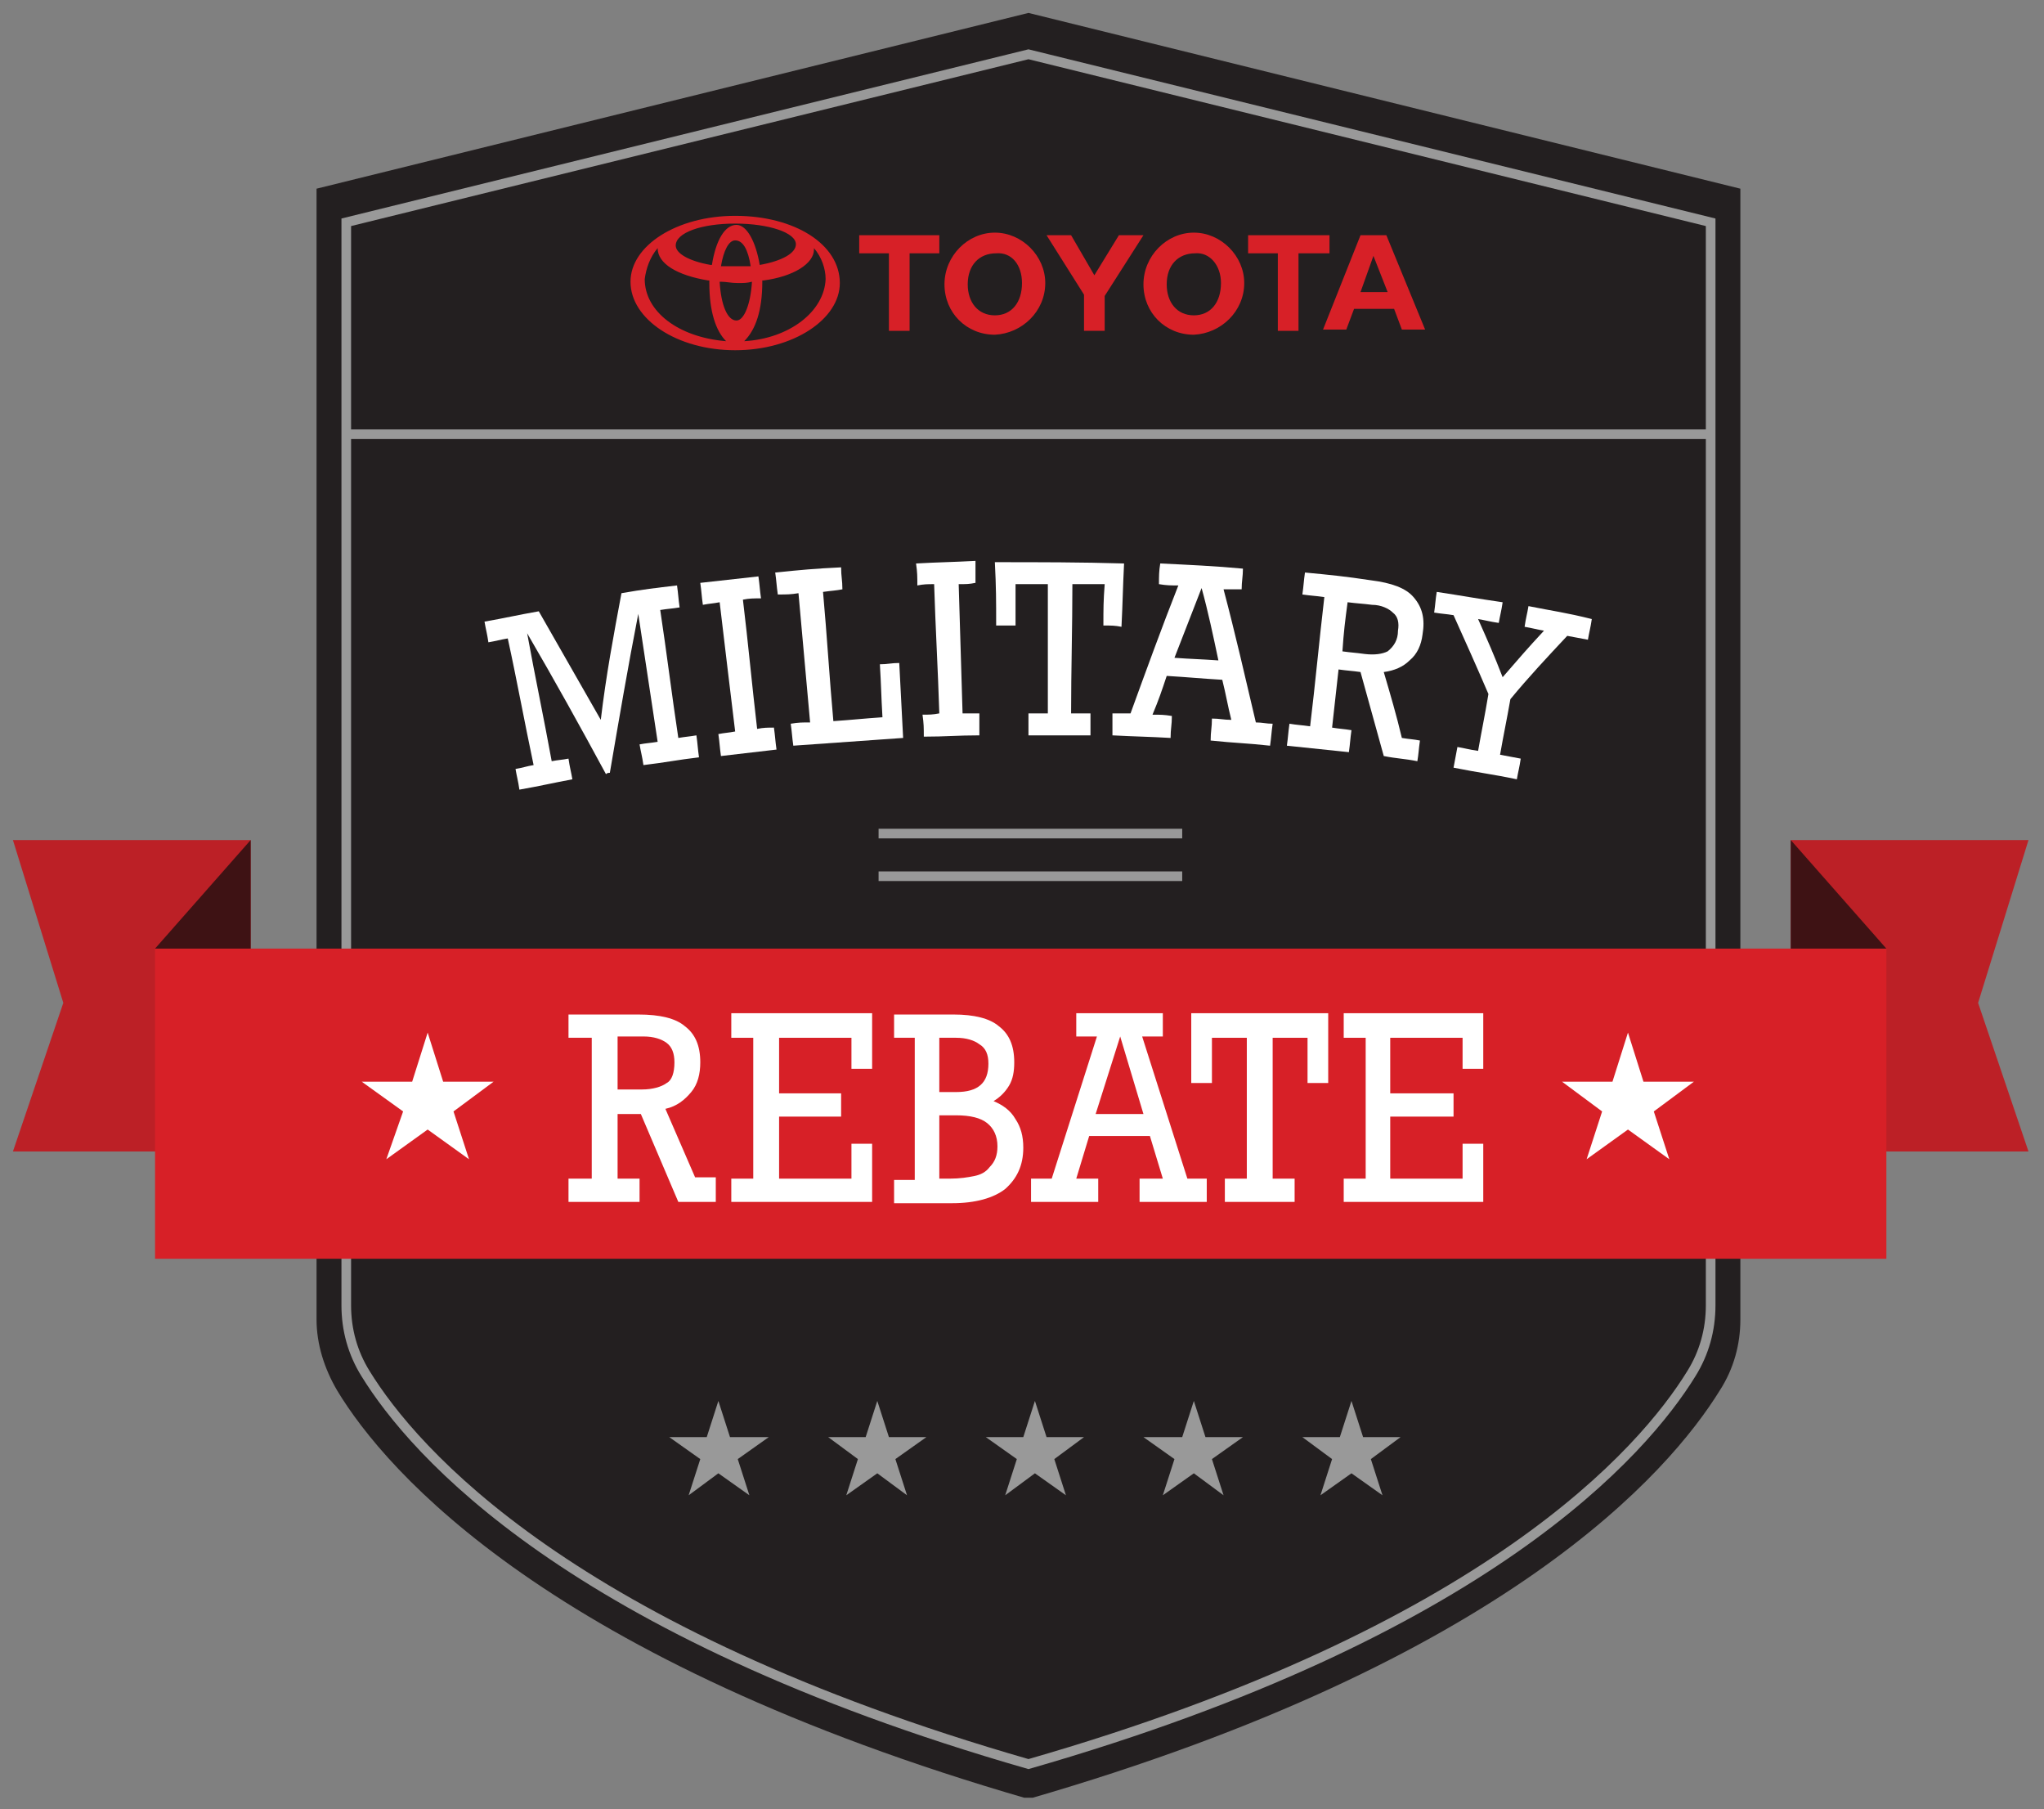 <?xml version="1.0" encoding="utf-8"?>
<!-- Generator: Adobe Illustrator 22.1.0, SVG Export Plug-In . SVG Version: 6.00 Build 0)  -->
<svg version="1.1" id="Layer_1" xmlns="http://www.w3.org/2000/svg" xmlns:xlink="http://www.w3.org/1999/xlink" x="0px" y="0px"
	 viewBox="0 0 158.2 140" style="enable-background:new 0 0 158.2 140;" xml:space="preserve">
<rect x="0" y="0" width="158.2" height="140" fill="#808080" stroke="none"/>
<style type="text/css">
	.st0{clip-path:url(#SVGID_2_);}
	.st1{clip-path:url(#SVGID_4_);fill:#231F20;}
	.st2{clip-path:url(#SVGID_4_);fill:none;stroke:#999999;stroke-width:0.745;stroke-miterlimit:10;}
	.st3{clip-path:url(#SVGID_4_);fill:#D72027;}
	.st4{clip-path:url(#SVGID_4_);fill:#BC2026;}
	.st5{clip-path:url(#SVGID_4_);fill:#3E1214;}
	.st6{clip-path:url(#SVGID_4_);fill:#999999;}
	.st7{clip-path:url(#SVGID_4_);fill:#FFFFFF;}
</style>
<g id="Artwork_8_1_">
	<g>
		<defs>
			<rect id="SVGID_1_" x="1" y="1" width="156" height="138.1"/>
		</defs>
		<clipPath id="SVGID_2_">
			<use xlink:href="#SVGID_1_"  style="overflow:visible;"/>
		</clipPath>
		<g class="st0">
			<defs>
				<rect id="SVGID_3_" x="1" y="1" width="156" height="138.1"/>
			</defs>
			<clipPath id="SVGID_4_">
				<use xlink:href="#SVGID_3_"  style="overflow:visible;"/>
			</clipPath>
			<path class="st1" d="M134.7,14.6v87.5c0,1.9-0.5,3.8-1.6,5.5c-3.9,6.3-16.5,20.9-53.5,31.6c-37-10.7-49.7-25.3-53.5-31.6
				c-1-1.7-1.6-3.6-1.6-5.5V14.6L79.6,1L134.7,14.6z"/>
			<path class="st2" d="M132.4,17.2V101c0,1.9-0.5,3.7-1.5,5.3c-3.7,6-15.8,20-51.3,30.2c-35.5-10.2-47.6-24.2-51.3-30.2
				c-1-1.6-1.5-3.4-1.5-5.3V17.2l52.8-13L132.4,17.2z"/>
			<line class="st2" x1="132.4" y1="33.6" x2="27.1" y2="33.6"/>
			<line class="st2" x1="91.5" y1="64.5" x2="68" y2="64.5"/>
			<line class="st2" x1="91.5" y1="67.8" x2="68" y2="67.8"/>
			<path class="st3" d="M58.8,20.5c-0.3-1.8-1-3.1-1.8-3.1c-0.9,0-1.6,1.2-1.9,3.1l-0.1,0c-1.7-0.3-2.7-0.9-2.7-1.5
				c0-1,2-1.7,4.6-1.7c2.6,0,4.7,0.7,4.7,1.6C61.6,19.6,60.5,20.2,58.8,20.5 M65,21.9c0-3-3.5-5.2-8.1-5.2c-4.5,0-8.1,2.3-8.1,5.1
				c0,2.9,3.6,5.3,8.1,5.3C61.4,27.1,65,24.7,65,21.9 M57.6,26.4c0.9-0.9,1.4-2.4,1.4-4.6v-0.1l0.1,0c2.3-0.3,3.9-1.3,3.9-2.4v-0.1
				c0.6,0.7,0.9,1.6,0.9,2.4C63.8,24.1,61.1,26.2,57.6,26.4 M50.9,19.2C50.9,19.3,50.9,19.3,50.9,19.2c0,1.2,1.5,2.1,3.9,2.5l0.1,0
				v0.2c0,2.2,0.5,3.7,1.3,4.5c-3.7-0.3-6.3-2.3-6.3-4.8C50,20.8,50.3,19.9,50.9,19.2 M58.1,20.6L58.1,20.6c-0.4,0-0.8,0-1.1,0
				c-0.4,0-0.8,0-1.1,0l-0.1,0c0.2-1.2,0.6-2,1.1-2C57.5,18.6,57.9,19.3,58.1,20.6L58.1,20.6z M58.2,21.8c-0.1,1.7-0.6,3-1.2,3
				c-0.7,0-1.2-1.2-1.3-3h0.1c0.4,0,0.8,0.1,1.3,0.1C57.6,21.9,57.8,21.9,58.2,21.8"/>
			<polygon class="st3" points="72.7,19.6 70.4,19.6 70.4,25.6 68.8,25.6 68.8,19.6 66.5,19.6 66.5,18.2 72.7,18.2 			"/>
			<path class="st3" d="M79.1,21.9c0,1.5-0.8,2.5-2.1,2.5c-1.3,0-2.1-1-2.1-2.4c0-1.5,0.9-2.4,2.2-2.4
				C78.3,19.5,79.1,20.5,79.1,21.9 M80.9,21.9c0-2.1-1.8-3.9-3.9-3.9c-2.1,0-3.9,1.8-3.9,4c0,2.2,1.7,3.9,3.9,3.9
				C79.1,25.8,80.9,24.1,80.9,21.9"/>
			<polygon class="st3" points="85.5,22.9 85.5,25.6 83.9,25.6 83.9,22.8 81,18.2 82.9,18.2 84.7,21.3 86.6,18.2 88.5,18.2 			"/>
			<path class="st3" d="M94.5,21.9c0,1.5-0.8,2.5-2.1,2.5c-1.3,0-2.1-1-2.1-2.4c0-1.5,0.9-2.4,2.2-2.4
				C93.6,19.5,94.5,20.5,94.5,21.9 M96.3,21.9c0-2.1-1.8-3.9-3.9-3.9c-2.1,0-3.9,1.8-3.9,4c0,2.2,1.7,3.9,3.9,3.9
				C94.5,25.8,96.3,24.1,96.3,21.9"/>
			<polygon class="st3" points="102.9,19.6 100.5,19.6 100.5,25.6 98.9,25.6 98.9,19.6 96.6,19.6 96.6,18.2 102.9,18.2 			"/>
			<path class="st3" d="M106.3,19.8l1.1,2.8h-2.1L106.3,19.8z M107.3,18.2h-2l-2.9,7.3h1.8l0.6-1.6h3.1l0.6,1.6h1.8L107.3,18.2z"/>
			<polygon class="st4" points="157,89.1 138.6,89.1 138.6,65 157,65 153.1,77.6 			"/>
			<polygon class="st4" points="1,89.1 19.4,89.1 19.4,65 1,65 4.9,77.6 			"/>
			<rect x="12" y="73.4" class="st3" width="134" height="24"/>
			<polygon class="st5" points="19.4,73.4 19.4,65 12,73.4 			"/>
			<polygon class="st5" points="138.6,73.4 138.6,65 146,73.4 			"/>
			<polygon class="st6" points="55.6,114 53.3,115.7 54.2,112.9 51.8,111.2 54.7,111.2 55.6,108.4 56.5,111.2 59.5,111.2 
				57.1,112.9 58,115.7 			"/>
			<polygon class="st6" points="67.9,114 65.5,115.7 66.4,112.9 64.1,111.2 67,111.2 67.9,108.4 68.8,111.2 71.7,111.2 69.3,112.9 
				70.2,115.7 			"/>
			<polygon class="st6" points="80.1,114 77.8,115.7 78.7,112.9 76.3,111.2 79.2,111.2 80.1,108.4 81,111.2 83.9,111.2 81.6,112.9 
				82.5,115.7 			"/>
			<polygon class="st6" points="92.4,114 90,115.7 90.9,112.9 88.5,111.2 91.5,111.2 92.4,108.4 93.3,111.2 96.2,111.2 93.8,112.9 
				94.7,115.7 			"/>
			<polygon class="st6" points="104.6,114 102.2,115.7 103.1,112.9 100.8,111.2 103.7,111.2 104.6,108.4 105.5,111.2 108.4,111.2 
				106.1,112.9 107,115.7 			"/>
			<polygon class="st7" points="126,87.4 122.8,89.7 124,86 120.9,83.7 124.8,83.7 126,79.9 127.2,83.7 131.1,83.7 128,86 
				129.2,89.7 			"/>
			<polygon class="st7" points="33.1,87.4 29.9,89.7 31.2,86 28,83.7 31.9,83.7 33.1,79.9 34.3,83.7 38.2,83.7 35.1,86 36.3,89.7 
							"/>
			<path class="st7" d="M48.1,45.9c1.7-0.3,2.6-0.4,4.3-0.6c0.1,0.7,0.1,1,0.2,1.7c-0.6,0.1-0.9,0.1-1.5,0.2
				c0.5,3.3,0.9,6.6,1.4,9.9c0.6-0.1,0.8-0.1,1.4-0.2c0.1,0.7,0.1,1,0.2,1.7c-1.7,0.2-2.6,0.4-4.3,0.6c-0.1-0.7-0.2-1-0.3-1.6
				c0.5-0.1,0.8-0.1,1.4-0.2c-0.5-3.3-1-6.6-1.5-9.9c-0.8,4.1-1.5,8.2-2.2,12.3c-0.1,0-0.2,0-0.3,0.1c-2-3.7-4-7.3-6.1-10.9
				c0.6,3.3,1.3,6.6,1.9,9.9c0.5-0.1,0.8-0.1,1.3-0.2c0.1,0.7,0.2,1,0.3,1.6c-1.6,0.3-2.4,0.5-4.1,0.8c-0.1-0.7-0.2-1-0.3-1.6
				c0.6-0.1,0.8-0.2,1.4-0.3c-0.7-3.3-1.3-6.6-2-9.8c-0.6,0.1-0.9,0.2-1.5,0.3c-0.1-0.7-0.2-1-0.3-1.6c1.7-0.3,2.5-0.5,4.2-0.8
				c1.6,2.8,3.2,5.6,4.8,8.4C46.9,52.3,47.5,49.1,48.1,45.9"/>
			<path class="st7" d="M57.5,46.4c0.4,3.3,0.7,6.6,1.1,10c0.5-0.1,0.8-0.1,1.3-0.1c0.1,0.7,0.1,1,0.2,1.7c-1.7,0.2-2.6,0.3-4.3,0.5
				c-0.1-0.7-0.1-1-0.2-1.7c0.5-0.1,0.8-0.1,1.3-0.2c-0.4-3.3-0.8-6.6-1.2-10c-0.5,0.1-0.8,0.1-1.3,0.2c-0.1-0.7-0.1-1-0.2-1.7
				c1.8-0.2,2.7-0.3,4.5-0.5c0.1,0.7,0.1,1,0.2,1.7C58.3,46.3,58,46.3,57.5,46.4"/>
			<path class="st7" d="M63.7,45.8c0.3,3.3,0.5,6.7,0.8,10c1.5-0.1,2.3-0.2,3.8-0.3c-0.1-1.7-0.1-2.5-0.2-4.1c0.6,0,0.9-0.1,1.5-0.1
				c0.1,1.9,0.2,3.9,0.3,5.8c-2.8,0.2-5.7,0.4-8.5,0.6c-0.1-0.7-0.1-1-0.2-1.7c0.6-0.1,0.9-0.1,1.5-0.1c-0.3-3.3-0.6-6.7-0.9-10
				c-0.6,0.1-0.9,0.1-1.6,0.1c-0.1-0.7-0.1-1-0.2-1.7c2-0.2,3-0.3,5.1-0.4c0,0.7,0.1,1,0.1,1.7C64.7,45.7,64.4,45.7,63.7,45.8"/>
			<path class="st7" d="M74.2,45.2c0.1,3.3,0.2,6.7,0.3,10c0.5,0,0.8,0,1.3,0c0,0.7,0,1,0,1.7c-1.7,0-2.6,0.1-4.3,0.1
				c0-0.7,0-1-0.1-1.7c0.5,0,0.8,0,1.3-0.1c-0.1-3.3-0.3-6.7-0.4-10c-0.5,0-0.8,0-1.3,0.1c0-0.7,0-1-0.1-1.7
				c1.8-0.1,2.7-0.1,4.6-0.2c0,0.7,0,1,0,1.7C75,45.2,74.8,45.2,74.2,45.2"/>
			<path class="st7" d="M85.4,48.4c0-1.3,0-1.9,0.1-3.2c-1,0-1.5,0-2.5,0c0,3.3-0.1,6.7-0.1,10c0.6,0,0.9,0,1.5,0c0,0.7,0,1,0,1.7
				c-1.9,0-2.9,0-4.8,0c0-0.7,0-1,0-1.7c0.6,0,0.9,0,1.5,0l0-10c-1,0-1.5,0-2.5,0c0,1.3,0,1.9,0,3.2c-0.6,0-0.9,0-1.5,0
				c0-2,0-2.9-0.1-4.9c3.4,0,6.7,0,10,0.1c-0.1,2-0.1,2.9-0.2,4.9C86.3,48.4,86,48.4,85.4,48.4"/>
			<path class="st7" d="M94.7,45.6c0.9,3.4,1.7,6.9,2.5,10.3c0.5,0,0.8,0.1,1.3,0.1c-0.1,0.7-0.1,1-0.2,1.7
				c-1.8-0.2-2.7-0.2-4.6-0.4c0-0.7,0.1-1,0.1-1.7c0.6,0,0.9,0.1,1.5,0.1c-0.3-1.2-0.4-1.9-0.7-3.1c-1.7-0.1-2.6-0.2-4.3-0.3
				c-0.4,1.2-0.6,1.8-1.1,3c0.6,0,0.9,0,1.5,0.1c0,0.7-0.1,1-0.1,1.7C88.9,57,88,57,86.1,56.9c0-0.7,0-1,0-1.7c0.6,0,0.8,0,1.4,0
				c1.2-3.3,2.4-6.6,3.7-9.9c-0.6,0-0.9,0-1.5-0.1c0-0.6,0-1,0.1-1.6c2.1,0.1,4.3,0.2,6.4,0.4c0,0.6-0.1,1-0.1,1.6
				C95.6,45.6,95.3,45.6,94.7,45.6 M93,45.5C93,45.5,93,45.5,93,45.5c-0.7,1.8-1.4,3.6-2.1,5.4c1.4,0.1,2,0.1,3.4,0.2
				C93.9,49.2,93.5,47.3,93,45.5"/>
			<path class="st7" d="M110.1,49.1c-0.1,0.8-0.4,1.5-1,2c-0.5,0.5-1.2,0.8-2,0.9c0.5,1.7,1,3.4,1.4,5.1c0.6,0.1,0.9,0.1,1.4,0.2
				c-0.1,0.7-0.1,1-0.2,1.6c-1-0.2-1.6-0.2-2.6-0.4c-0.6-2.2-1.2-4.3-1.8-6.5c-0.7-0.1-1-0.1-1.7-0.2c-0.2,1.8-0.3,2.7-0.5,4.5
				c0.6,0.1,0.9,0.1,1.5,0.2c-0.1,0.7-0.1,1-0.2,1.7c-1.9-0.2-2.9-0.3-4.8-0.5c0.1-0.7,0.1-1,0.2-1.7c0.6,0.1,0.9,0.1,1.6,0.2
				c0.4-3.3,0.7-6.6,1.1-10c-0.7-0.1-1-0.1-1.7-0.2c0.1-0.7,0.1-1,0.2-1.7c2.1,0.2,3.1,0.3,5.1,0.6c1.6,0.2,2.7,0.6,3.3,1.3
				C110.1,47,110.3,47.9,110.1,49.1 M108.2,48.8c0.1-0.6,0-1.1-0.4-1.4c-0.3-0.3-0.9-0.6-1.6-0.6c-0.8-0.1-1.1-0.1-1.9-0.2
				c-0.2,1.5-0.3,2.3-0.4,3.8c0.7,0.1,1,0.1,1.7,0.2c0.8,0.1,1.4,0,1.8-0.2C107.9,50,108.2,49.5,108.2,48.8"/>
			<path class="st7" d="M114.4,47.9c0.8,1.8,1.2,2.7,1.9,4.5c1.3-1.5,1.9-2.2,3.2-3.6c-0.6-0.1-0.9-0.2-1.5-0.3
				c0.1-0.7,0.2-1,0.3-1.6c2,0.4,2.9,0.5,4.9,1c-0.1,0.7-0.2,1-0.3,1.6c-0.6-0.1-1-0.2-1.6-0.3c-1.5,1.6-3,3.2-4.4,4.9
				c-0.3,1.7-0.5,2.6-0.8,4.3c0.6,0.1,1,0.2,1.6,0.3c-0.1,0.7-0.2,1-0.3,1.6c-1.9-0.4-2.9-0.5-4.9-0.9l0.3-1.6
				c0.6,0.1,0.9,0.2,1.6,0.3c0.3-1.7,0.5-2.6,0.8-4.4c-0.9-2.1-1.8-4.1-2.7-6.1c-0.6-0.1-0.9-0.1-1.5-0.2c0.1-0.7,0.1-1,0.2-1.6
				c2,0.3,3,0.5,5.1,0.8c-0.1,0.7-0.2,1-0.3,1.6C115.3,48.1,115,48,114.4,47.9"/>
			<path class="st7" d="M54.2,82.2c0,0.9-0.2,1.7-0.7,2.3c-0.5,0.6-1.1,1.1-2,1.3l2.3,5.3h1.6V93h-2.9l-2.9-6.8h-1.8v5h1.7V93H44
				v-1.8h1.8V80.3H44v-1.8h5.4c1.7,0,2.9,0.3,3.6,0.9C53.8,80,54.2,80.9,54.2,82.2 M52.2,82.2c0-0.7-0.2-1.2-0.6-1.5
				c-0.4-0.3-1-0.5-1.8-0.5h-2v4.1h1.9c0.8,0,1.5-0.2,1.9-0.5C52,83.6,52.2,83,52.2,82.2"/>
			<polygon class="st7" points="65.9,82.7 65.9,80.3 60.3,80.3 60.3,84.6 65.1,84.6 65.1,86.4 60.3,86.4 60.3,91.2 65.9,91.2 
				65.9,88.5 67.5,88.5 67.5,93 56.6,93 56.6,91.2 58.3,91.2 58.3,80.3 56.6,80.3 56.6,78.4 67.5,78.4 67.5,82.7 			"/>
			<path class="st7" d="M78.5,82.2c0,0.7-0.1,1.3-0.4,1.8c-0.3,0.5-0.7,0.9-1.2,1.2c0.7,0.3,1.3,0.7,1.7,1.4
				c0.4,0.6,0.6,1.3,0.6,2.2c0,1.4-0.5,2.4-1.4,3.2c-0.9,0.7-2.3,1.1-4.1,1.1h-4.5v-1.8h1.6V80.3h-1.6v-1.8h4.6
				c1.6,0,2.8,0.3,3.5,0.9C78.1,80,78.5,80.9,78.5,82.2 M76.5,82.3c0-0.7-0.2-1.2-0.7-1.5c-0.4-0.3-1-0.5-1.8-0.5h-1.3v4.2h1.3
				C75.7,84.5,76.5,83.8,76.5,82.3 M77.2,88.7c0-0.8-0.3-1.4-0.8-1.8c-0.5-0.4-1.3-0.6-2.4-0.6h-1.3v4.9h0.8c0.8,0,1.4-0.1,1.9-0.2
				c0.5-0.1,0.9-0.3,1.2-0.7C77,89.9,77.2,89.4,77.2,88.7"/>
			<path class="st7" d="M88.4,80.2l3.5,11h1.5V93h-5.2v-1.8H90l-1-3.3h-4.7l-1,3.3h1.7V93h-5.2v-1.8h1.6l3.5-11h-1.6v-1.8H90v1.8
				H88.4z M86.7,80.2L86.7,80.2l-1.9,6h3.7L86.7,80.2z"/>
			<polygon class="st7" points="101.2,83.8 101.2,80.3 98.5,80.3 98.5,91.2 100.2,91.2 100.2,93 94.8,93 94.8,91.2 96.5,91.2 
				96.5,80.3 93.8,80.3 93.8,83.8 92.2,83.8 92.2,78.4 102.8,78.4 102.8,83.8 			"/>
			<polygon class="st7" points="113.2,82.7 113.2,80.3 107.6,80.3 107.6,84.6 112.5,84.6 112.5,86.4 107.6,86.4 107.6,91.2 
				113.2,91.2 113.2,88.5 114.8,88.5 114.8,93 104,93 104,91.2 105.7,91.2 105.7,80.3 104,80.3 104,78.4 114.8,78.4 114.8,82.7 			
				"/>
		</g>
	</g>
</g>
</svg>
